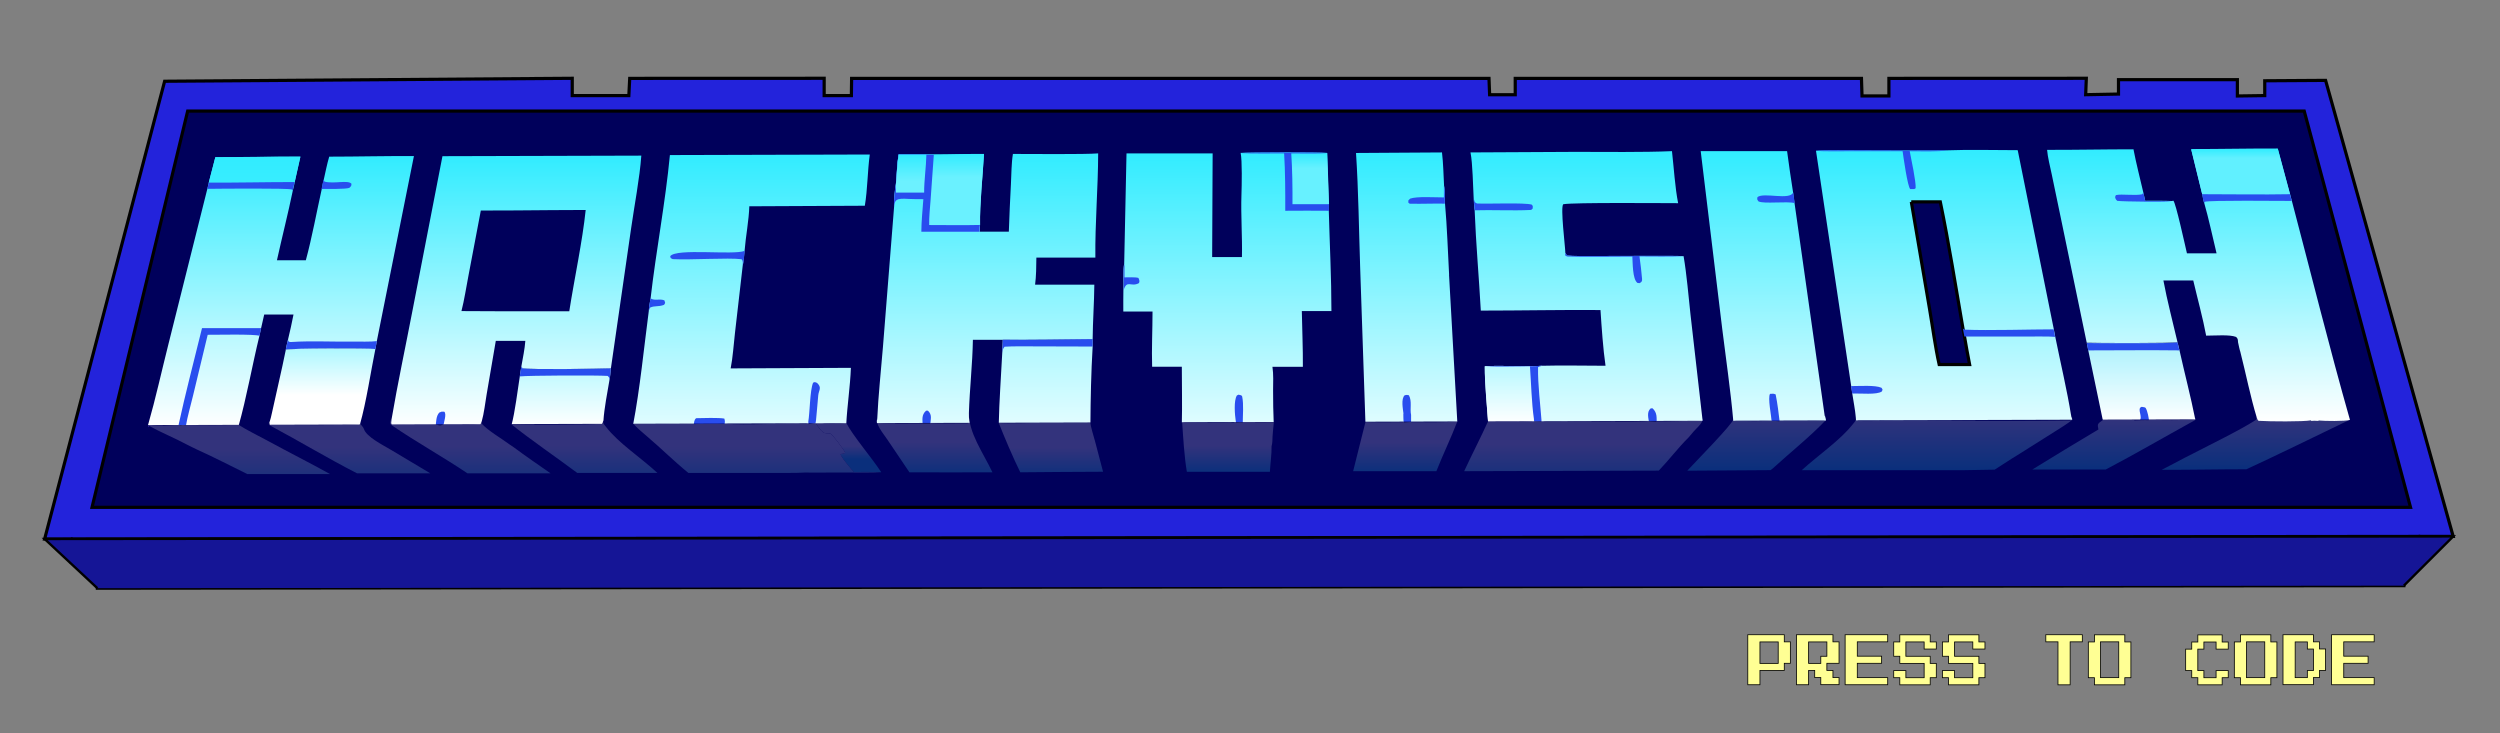 <?xml version="1.0" encoding="UTF-8"?>
<svg id="Layer_1" xmlns="http://www.w3.org/2000/svg" xmlns:xlink="http://www.w3.org/1999/xlink" version="1.1" viewBox="0 0 3123.033 915.681">
  <rect x="0" y="0" width="3123.033" height="915.681" fill="#808080" stroke="none"/>
  <!-- Generator: Adobe Illustrator 29.5.1, SVG Export Plug-In . SVG Version: 2.1.0 Build 141)  -->
  <defs>
    <style>
      .st0, .st1, .st2, .st3, .st4 {
        stroke: #000;
      }

      .st0, .st1, .st4 {
        stroke-width: 4px;
      }

      .st0, .st5, .st6 {
        fill: #00005b;
      }

      .st7 {
        fill: url(#linear-gradient2);
      }

      .st8 {
        fill: url(#linear-gradient1);
      }

      .st9 {
        fill: url(#linear-gradient9);
      }

      .st10 {
        fill: url(#linear-gradient3);
      }

      .st11 {
        fill: url(#linear-gradient6);
      }

      .st12 {
        fill: url(#linear-gradient8);
      }

      .st13 {
        fill: url(#linear-gradient7);
      }

      .st14 {
        fill: url(#linear-gradient5);
      }

      .st15 {
        fill: url(#linear-gradient4);
      }

      .st16 {
        fill: #4f3bd6;
      }

      .st17 {
        fill: url(#linear-gradient31);
      }

      .st18 {
        fill: url(#linear-gradient30);
      }

      .st19 {
        fill: url(#linear-gradient32);
      }

      .st20 {
        fill: url(#linear-gradient34);
      }

      .st21 {
        fill: url(#linear-gradient35);
      }

      .st22 {
        fill: url(#linear-gradient33);
      }

      .st23 {
        fill: url(#linear-gradient36);
      }

      .st24 {
        fill: url(#linear-gradient28);
      }

      .st25 {
        fill: url(#linear-gradient29);
      }

      .st26 {
        fill: url(#linear-gradient18);
      }

      .st27 {
        fill: url(#linear-gradient13);
      }

      .st28 {
        fill: url(#linear-gradient12);
      }

      .st29 {
        fill: url(#linear-gradient15);
      }

      .st30 {
        fill: url(#linear-gradient16);
      }

      .st31 {
        fill: url(#linear-gradient11);
      }

      .st32 {
        fill: url(#linear-gradient10);
      }

      .st33 {
        fill: url(#linear-gradient17);
      }

      .st34 {
        fill: url(#linear-gradient14);
      }

      .st35 {
        fill: url(#linear-gradient19);
      }

      .st36 {
        fill: url(#linear-gradient24);
      }

      .st37 {
        fill: url(#linear-gradient25);
      }

      .st38 {
        fill: url(#linear-gradient27);
      }

      .st39 {
        fill: url(#linear-gradient26);
      }

      .st1, .st40 {
        fill: #2323db;
      }

      .st41 {
        fill: url(#linear-gradient);
      }

      .st42 {
        fill: #294dee;
      }

      .st43 {
        fill: #0202b0;
      }

      .st5 {
        stroke: #00005b;
      }

      .st2 {
        fill: #151596;
        stroke-width: 3px;
      }

      .st44 {
        fill: url(#linear-gradient21);
      }

      .st44, .st45, .st46, .st47 {
        isolation: isolate;
      }

      .st44, .st45, .st46, .st47, .st48 {
        opacity: .2;
      }

      .st45 {
        fill: url(#linear-gradient20);
      }

      .st46 {
        fill: url(#linear-gradient23);
      }

      .st47 {
        fill: url(#linear-gradient22);
      }

      .st3 {
        fill: #ffff94;
      }

      .st4 {
        fill: none;
      }
    </style>
    <linearGradient id="linear-gradient" x1="2419.648" y1="1768.506" x2="2419.648" y2="1366.675" gradientTransform="translate(0 -1179.4)" gradientUnits="userSpaceOnUse">
      <stop offset="0" stop-color="#fff"/>
      <stop offset="1" stop-color="#31ecff"/>
    </linearGradient>
    <linearGradient id="linear-gradient1" x1="1978.069" y1="1769.806" x2="1978.069" y2="1368.206" gradientTransform="translate(0 -1179.4)" gradientUnits="userSpaceOnUse">
      <stop offset="0" stop-color="#fff"/>
      <stop offset="1" stop-color="#31ecff"/>
    </linearGradient>
    <linearGradient id="linear-gradient2" x1="1890.902" y1="1708.006" x2="1890.902" y2="1636.406" gradientTransform="translate(0 -1179.4)" gradientUnits="userSpaceOnUse">
      <stop offset="0" stop-color="#fff"/>
      <stop offset="1" stop-color="#b8f8ff"/>
    </linearGradient>
    <linearGradient id="linear-gradient3" x1="644.921" y1="1712.615" x2="644.921" y2="1373.806" gradientTransform="translate(0 -1179.4)" gradientUnits="userSpaceOnUse">
      <stop offset="0" stop-color="#fff"/>
      <stop offset="1" stop-color="#31ecff"/>
    </linearGradient>
    <linearGradient id="linear-gradient4" x1="1533.332" y1="1770.406" x2="1533.332" y2="1369.614" gradientTransform="translate(0 -1179.4)" gradientUnits="userSpaceOnUse">
      <stop offset="0" stop-color="#fff"/>
      <stop offset="1" stop-color="#31ecff"/>
    </linearGradient>
    <linearGradient id="linear-gradient5" x1="1636.753" y1="1434.406" x2="1636.753" y2="1370.506" gradientTransform="translate(0 -1179.4)" gradientUnits="userSpaceOnUse">
      <stop offset=".7" stop-color="#67f1ff"/>
      <stop offset="1" stop-color="#31ecff"/>
    </linearGradient>
    <linearGradient id="linear-gradient6" x1="945.903" y1="1771.97" x2="945.903" y2="1372.406" gradientTransform="translate(0 -1179.4)" gradientUnits="userSpaceOnUse">
      <stop offset="0" stop-color="#fff"/>
      <stop offset="1" stop-color="#31ecff"/>
    </linearGradient>
    <linearGradient id="linear-gradient7" x1="2746.353" y1="1705.821" x2="2746.353" y2="1364.897" gradientTransform="translate(0 -1179.4)" gradientUnits="userSpaceOnUse">
      <stop offset="0" stop-color="#fff"/>
      <stop offset="1" stop-color="#31ecff"/>
    </linearGradient>
    <linearGradient id="linear-gradient8" x1="2798.953" y1="1422.317" x2="2798.953" y2="1365.497" gradientTransform="translate(0 -1179.4)" gradientUnits="userSpaceOnUse">
      <stop offset=".8" stop-color="#61f0ff"/>
      <stop offset="1" stop-color="#31ecff"/>
    </linearGradient>
    <linearGradient id="linear-gradient9" x1="1233.602" y1="1771.339" x2="1233.602" y2="1371.006" gradientTransform="translate(0 -1179.4)" gradientUnits="userSpaceOnUse">
      <stop offset="0" stop-color="#fff"/>
      <stop offset="1" stop-color="#31ecff"/>
    </linearGradient>
    <linearGradient id="linear-gradient10" x1="1173.003" y1="1468.906" x2="1173.003" y2="1371.777" gradientTransform="translate(0 -1179.4)" gradientUnits="userSpaceOnUse">
      <stop offset=".7" stop-color="#6af1ff"/>
      <stop offset="1" stop-color="#31ecff"/>
    </linearGradient>
    <linearGradient id="linear-gradient11" x1="1138.203" y1="1420.006" x2="1138.203" y2="1372.506" gradientTransform="translate(0 -1179.4)" gradientUnits="userSpaceOnUse">
      <stop offset=".3" stop-color="#6cf1ff"/>
      <stop offset="1" stop-color="#31ecff"/>
    </linearGradient>
    <linearGradient id="linear-gradient12" x1="351.203" y1="1712.806" x2="351.203" y2="1374.35" gradientTransform="translate(0 -1179.4)" gradientUnits="userSpaceOnUse">
      <stop offset="0" stop-color="#fff"/>
      <stop offset="1" stop-color="#31ecff"/>
    </linearGradient>
    <linearGradient id="linear-gradient13" x1="318.003" y1="1407.532" x2="318.003" y2="1375.232" gradientTransform="translate(0 -1179.4)" gradientUnits="userSpaceOnUse">
      <stop offset="0" stop-color="#fff"/>
      <stop offset="0" stop-color="#38edff"/>
      <stop offset="1" stop-color="#31ecff"/>
    </linearGradient>
    <linearGradient id="linear-gradient14" x1="2194.401" y1="1769.106" x2="2194.401" y2="1368.206" gradientTransform="translate(0 -1179.4)" gradientUnits="userSpaceOnUse">
      <stop offset="0" stop-color="#fff"/>
      <stop offset="1" stop-color="#31ecff"/>
    </linearGradient>
    <linearGradient id="linear-gradient15" x1="1755.453" y1="1769.806" x2="1755.453" y2="1369.806" gradientTransform="translate(0 -1179.4)" gradientUnits="userSpaceOnUse">
      <stop offset="0" stop-color="#fff"/>
      <stop offset="1" stop-color="#31ecff"/>
    </linearGradient>
    <linearGradient id="linear-gradient16" x1="1312.803" y1="1771.306" x2="1312.803" y2="1603.206" gradientTransform="translate(0 -1179.4)" gradientUnits="userSpaceOnUse">
      <stop offset="0" stop-color="#fff"/>
      <stop offset="1" stop-color="#aef8ff"/>
    </linearGradient>
    <linearGradient id="linear-gradient17" x1="2674.603" y1="1706.506" x2="2674.603" y2="1607.206" gradientTransform="translate(0 -1179.4)" gradientUnits="userSpaceOnUse">
      <stop offset="0" stop-color="#fff"/>
      <stop offset="1" stop-color="#a9f1fd"/>
    </linearGradient>
    <linearGradient id="linear-gradient18" x1="402.803" y1="1712.207" x2="402.803" y2="1614.607" gradientTransform="translate(0 -1179.4)" gradientUnits="userSpaceOnUse">
      <stop offset=".4" stop-color="#fff"/>
      <stop offset="1" stop-color="#adf7ff"/>
    </linearGradient>
    <linearGradient id="linear-gradient19" x1="701.003" y1="1711.423" x2="701.003" y2="1637.306" gradientTransform="translate(0 -1179.4)" gradientUnits="userSpaceOnUse">
      <stop offset="0" stop-color="#fff"/>
      <stop offset="1" stop-color="#baf9ff"/>
    </linearGradient>
    <linearGradient id="linear-gradient20" x1="2419.713" y1="1697.306" x2="2419.713" y2="1766.706" gradientTransform="translate(0 -1179.4)" gradientUnits="userSpaceOnUse">
      <stop offset="0" stop-color="#fff"/>
      <stop offset="1" stop-color="#31ecff"/>
    </linearGradient>
    <linearGradient id="linear-gradient21" x1="2194.451" y1="1697.306" x2="2194.451" y2="1767.406" gradientTransform="translate(0 -1179.4)" gradientUnits="userSpaceOnUse">
      <stop offset="0" stop-color="#fff"/>
      <stop offset="1" stop-color="#31ecff"/>
    </linearGradient>
    <linearGradient id="linear-gradient22" x1="2817.903" y1="1699.806" x2="2817.903" y2="1766.106" gradientTransform="translate(0 -1179.4)" gradientUnits="userSpaceOnUse">
      <stop offset="0" stop-color="#fff"/>
      <stop offset="1" stop-color="#31ecff"/>
    </linearGradient>
    <linearGradient id="linear-gradient23" x1="2640.71" y1="1701.506" x2="2640.71" y2="1766.106" gradientTransform="translate(0 -1179.4)" gradientUnits="userSpaceOnUse">
      <stop offset="0" stop-color="#fff"/>
      <stop offset="1" stop-color="#31ecff"/>
    </linearGradient>
    <linearGradient id="linear-gradient24" x1="1977.969" y1="1734.406" x2="1977.969" y2="2032.306" gradientTransform="translate(0 -1179.4)" gradientUnits="userSpaceOnUse">
      <stop offset="0" stop-color="#fff"/>
      <stop offset=".2" stop-color="#31ecff"/>
    </linearGradient>
    <linearGradient id="linear-gradient25" x1="1755.503" y1="1732.106" x2="1755.503" y2="1862.306" gradientTransform="translate(0 -1179.4)" gradientUnits="userSpaceOnUse">
      <stop offset="0" stop-color="#fff"/>
      <stop offset=".3" stop-color="#31ecff"/>
    </linearGradient>
    <linearGradient id="linear-gradient26" x1="1534.053" y1="1736.206" x2="1534.053" y2="1850.806" gradientTransform="translate(0 -1179.4)" gradientUnits="userSpaceOnUse">
      <stop offset="0" stop-color="#fff"/>
      <stop offset=".3" stop-color="#31ecff"/>
    </linearGradient>
    <linearGradient id="linear-gradient27" x1="1312.803" y1="1738.306" x2="1312.803" y2="1868.706" gradientTransform="translate(0 -1179.4)" gradientUnits="userSpaceOnUse">
      <stop offset="0" stop-color="#fff"/>
      <stop offset=".3" stop-color="#31ecff"/>
    </linearGradient>
    <linearGradient id="linear-gradient28" x1="1167.538" y1="1731.706" x2="1167.538" y2="1876.106" gradientTransform="translate(0 -1179.4)" gradientUnits="userSpaceOnUse">
      <stop offset="0" stop-color="#fff"/>
      <stop offset=".3" stop-color="#31ecff"/>
    </linearGradient>
    <linearGradient id="linear-gradient29" x1="1059.703" y1="1736.606" x2="1059.703" y2="1818.806" gradientTransform="translate(0 -1179.4)" gradientUnits="userSpaceOnUse">
      <stop offset="0" stop-color="#fff"/>
      <stop offset=".2" stop-color="#31ecff"/>
    </linearGradient>
    <linearGradient id="linear-gradient30" x1="945.853" y1="1737.506" x2="945.853" y2="2047.506" gradientTransform="translate(0 -1179.4)" gradientUnits="userSpaceOnUse">
      <stop offset="0" stop-color="#fff"/>
      <stop offset=".2" stop-color="#31ecff"/>
    </linearGradient>
    <linearGradient id="linear-gradient31" x1="1019.003" y1="1705.606" x2="1019.003" y2="1706.406" gradientTransform="translate(0 -1179.4)" gradientUnits="userSpaceOnUse">
      <stop offset="0" stop-color="#fff"/>
      <stop offset=".3" stop-color="#31ecff"/>
    </linearGradient>
    <linearGradient id="linear-gradient32" x1="730.003" y1="1736.406" x2="730.003" y2="1919.006" gradientTransform="translate(0 -1179.4)" gradientUnits="userSpaceOnUse">
      <stop offset="0" stop-color="#fff"/>
      <stop offset=".3" stop-color="#31ecff"/>
    </linearGradient>
    <linearGradient id="linear-gradient33" x1="587.531" y1="1736.506" x2="587.531" y2="1936.706" gradientTransform="translate(0 -1179.4)" gradientUnits="userSpaceOnUse">
      <stop offset="0" stop-color="#fff"/>
      <stop offset=".3" stop-color="#31ecff"/>
    </linearGradient>
    <linearGradient id="linear-gradient34" x1="436.708" y1="1738.106" x2="436.708" y2="1939.706" gradientTransform="translate(0 -1179.4)" gradientUnits="userSpaceOnUse">
      <stop offset="0" stop-color="#fff"/>
      <stop offset=".3" stop-color="#31ecff"/>
    </linearGradient>
    <linearGradient id="linear-gradient35" x1="489.053" y1="1702.106" x2="489.053" y2="1702.306" gradientTransform="translate(0 -1179.4)" gradientUnits="userSpaceOnUse">
      <stop offset="0" stop-color="#fff"/>
      <stop offset=".3" stop-color="#31ecff"/>
    </linearGradient>
    <linearGradient id="linear-gradient36" x1="298.673" y1="1740.106" x2="298.673" y2="1967.806" gradientTransform="translate(0 -1179.4)" gradientUnits="userSpaceOnUse">
      <stop offset="0" stop-color="#fff"/>
      <stop offset=".3" stop-color="#31ecff"/>
    </linearGradient>
  </defs>
  <g>
    <polygon class="st40" points="2905.153 100.406 3064.553 670.106 3023.353 670.106 3023.353 698.506 3002.953 698.506 3002.953 731.606 121.653 734.806 121.653 701.706 88.753 701.706 88.753 673.306 55.753 673.306 205.653 101.506 714.853 97.806 714.853 119.406 785.553 119.406 786.653 97.906 1029.553 97.806 1029.553 119.406 1063.553 119.406 1063.853 97.906 1860.053 97.906 1860.853 118.306 1892.853 118.306 1892.853 97.906 2325.353 97.906 2326.053 119.806 2359.653 119.806 2359.653 97.906 2606.253 97.806 2605.453 118.306 2646.453 117.506 2646.453 99.506 2794.953 99.506 2794.953 119.906 2829.153 119.406 2829.153 100.906 2905.153 100.406"/>
    <polygon class="st4" points="2829.153 100.906 2905.153 100.406 3064.553 670.106 3023.353 670.106 3023.353 698.506 3002.953 698.506 3002.953 731.606 121.653 734.806 121.653 701.706 88.753 701.706 88.753 673.306 55.753 673.306 205.653 101.506 714.853 97.806 714.853 119.406 785.553 119.406 786.653 97.906 1029.553 97.806 1029.553 119.406 1063.553 119.406 1063.853 97.906 1860.053 97.906 1860.853 118.306 1892.853 118.306 1892.853 97.906 2325.353 97.906 2326.053 119.806 2359.653 119.806 2359.653 97.906 2606.253 97.806 2605.453 118.306 2646.453 117.506 2646.453 99.506 2794.953 99.506 2794.953 119.906 2829.153 119.406 2829.153 100.906"/>
  </g>
  <polygon class="st0" points="2610.253 633.806 2357.253 633.806 2324.953 633.806 2167.653 633.806 2141.353 633.806 1704.953 633.806 1674.153 633.806 1069.553 633.806 1038.753 633.806 812.053 633.806 779.653 633.806 114.953 633.806 234.453 138.706 713.353 138.706 787.353 138.706 1031.053 138.706 1063.353 138.706 1860.753 138.706 1893.053 138.706 2326.453 138.706 2360.353 138.706 2602.553 138.706 2648.753 138.706 2795.253 138.706 2829.253 138.706 2878.453 138.706 3011.253 633.806 2642.553 633.806 2610.253 633.806"/>
  <g>
    <path class="st3" d="M2183.353,855.506v-62.6h45.6v8.9h7.6v26.8h-7.6v8.9h-30.4v17.9h-15.2v.1h0ZM2198.553,828.706h22.8v-26.8h-22.8v26.8Z"/>
    <path class="st3" d="M2244.153,855.506v-62.6h45.6v8.9h7.6v26.8h-15.2v8.9h7.6v8.9h7.6v8.9h-22.8v-8.9h-7.6v-8.9h-7.6v17.9h-15.2v.1h0ZM2259.353,828.706h15.2v-8.9h7.6v-17.9h-22.8v26.8Z"/>
    <path class="st3" d="M2304.953,855.506v-62.6h53.2v8.9h-38v17.9h30.4v8.9h-30.4v17.9h38v8.9h-53.2v.1h0Z"/>
    <path class="st3" d="M2373.253,855.506v-8.9h-7.6v-8.9h15.2v8.9h22.8v-17.9h-30.4v-8.9h-7.6v-17.9h7.6v-8.9h38v8.9h7.6v8.9h-15.2v-8.9h-22.8v17.9h30.4v8.9h7.6v17.9h-7.6v8.9h-38Z"/>
    <path class="st3" d="M2434.053,855.506v-8.9h-7.6v-8.9h15.2v8.9h22.8v-17.9h-30.4v-8.9h-7.6v-17.9h7.6v-8.9h38v8.9h7.6v8.9h-15.2v-8.9h-22.8v17.9h30.4v8.9h7.6v17.9h-7.6v8.9h-38Z"/>
    <path class="st3" d="M2570.853,855.506v-53.7h-15.2v-8.9h45.6v8.9h-15.2v53.7h-15.2Z"/>
    <path class="st3" d="M2616.353,855.506v-8.9h-7.6v-44.7h7.6v-8.9h38v8.9h7.6v44.7h-7.6v8.9h-38ZM2623.953,846.506h22.8v-44.7h-22.8v44.7Z"/>
    <path class="st3" d="M2745.553,855.506v-8.9h-7.6v-8.9h-7.6v-26.8h7.6v-8.9h7.6v-8.9h30.4v8.9h7.6v8.9h-15.2v-8.9h-15.2v8.9h-7.6v26.8h7.6v8.9h15.2v-8.9h15.2v8.9h-7.6v8.9h-30.4Z"/>
    <path class="st3" d="M2798.753,855.506v-8.9h-7.6v-44.7h7.6v-8.9h38v8.9h7.6v44.7h-7.6v8.9h-38ZM2806.353,846.506h22.8v-44.7h-22.8v44.7Z"/>
    <path class="st3" d="M2851.953,855.506v-62.6h38v8.9h7.6v8.9h7.6v26.8h-7.6v8.9h-7.6v8.9h-38v.2h0ZM2867.153,846.506h15.2v-8.9h7.6v-26.8h-7.6v-8.9h-15.2v44.7-.1h0Z"/>
    <path class="st3" d="M2912.653,855.506v-62.6h53.2v8.9h-38v17.9h30.4v8.9h-30.4v17.9h38v8.9h-53.2v.1h0Z"/>
  </g>
  <path class="st41" d="M2587.153,519.606c.7,2,2.6,5.6.6,7.2-6.1,4.9-14.6,10-21.7,14.5-15.4,9.6-30.8,19.3-46,29l-6.5,4-21.9,14.1c-13.1,0-27.2.7-40.8.7h-200.2c20.8-19,47.5-36.9,63.8-57.4,4-5.1,4.5-4.9,3.8-10.7-.8-9.2-3-20.2-4.4-29.6l-1.3-9.1-44-294c10-1,44.4-.5,56.3-.5,35.8.3,71.6.2,107.3,0,24.4-1,62.7-.3,88.4-.2l45.1,223.7,1.8,9.4c6.4,31.9,14.9,67.3,19.9,99h0l-.2-.1h0Z"/>
  <path class="st5" d="M2509.753,571.406c-5.1-1.5-55-2.3-62.8-5.7,7.6-3.2,39.6.6,49.3,1.5,3.9.4,15.8.1,20,0l-6.5,4h0v.2Z"/>
  <path class="st0" d="M2387.553,252.206h36.3c10.7,51.8,19.3,106.2,28.3,158.2l1.9,9.9c2,11.7,4.1,23.4,6.4,35.1h-38c-5-22.3-8.2-47.5-12.1-70l-22.7-133.2h-.1,0Z"/>
  <path class="st42" d="M2452.153,410.506c.8.4,1.6.8,2.4,1.3,29.9,1.3,83.2-.4,110.9-.4l1.8,9.4c-6.3-.7-30.3-.4-37.5-.4h-75.8c0,.1-1.9-9.8-1.9-9.8h0l.1-.1Z"/>
  <path class="st42" d="M2268.453,188.406c10-1,44.4-.5,56.3-.5,35.8.2,71.6.2,107.3,0-9.3,1.7-35,1.1-46.4,1,1.8,9.6,8,38,7.4,46.2l-1.7,1.1h-5c-3.4-2.6-8.7-41-9.6-47.3h-68.3c-10.9,0-29.6.3-39.9-.4h0l-.1-.1h0Z"/>
  <path class="st42" d="M2312.453,482.306c11,0,30.1-1.4,37.9,2.1,1.8,2.9,1.6,1.5.5,4.6-6.4,4.5-26.5,2.2-37.1,2.6l-1.3-9.1h0v-.2h0Z"/>
  <path class="st8" d="M2126.853,524.706c1.4,5.1-8.7,12.9-12.8,18.2l-4.6,5.4c-12.6,12.4-24.6,28.3-37.2,41.4l-243.1.7c9.6-20.7,20.3-41.3,29.8-62.1-1.5-22.3-4.3-48.8-4.2-70.7,21.4-1.5,51.3,1,72.1-.7,23.4-.7,54.8,0,78.8,0-3.1-21.2-4.9-48.3-6.3-69.6-47.7-.4-100.6.7-149.5.7-2.3-41.6-6.1-83.7-7.7-125.2-.8-4.6-.9-10-1.2-14.6-.9-14.8-1.2-44.1-4-57.8l130.8-.7c37.5,0,84.2.7,120.9-.9,2.3,20,3.8,45.5,7.7,65-21.5,0-129.6-1-143.5,1.3-3.8,3.6,2.5,53.1,2.6,60.8l2,3.2c7.6,1,24.1.7,32.6.7l75.8-.2c6.2,0,31.9-.1,37.3.4,4,23.1,6,49.2,8.6,72.6l15.1,132.3h-.1l.1-.2h0Z"/>
  <path class="st16" d="M2126.853,524.706c1.4,5.1-8.7,12.9-12.8,18.2-11.8,0-43.7,1.5-51.6-3.2-1-2.5,4.2-8,6.3-10.8l.7-.5c5.8.4,52.5-.7,56-1.3l1.5-2.3h0l-.1-.1h0Z"/>
  <path class="st43" d="M2060.553,528.306l8.2.5c-2.1,2.8-7.3,8.3-6.3,10.8,7.9,4.7,39.7,3.2,51.6,3.2l-4.6,5.4-1-1.3-2.8-.5-1.7.4c-12,2.4-30.5,3.3-42.5.7-17.9-3.8-6.7-13.2-1-19.3h0l.1.1h0Z"/>
  <path class="st43" d="M1916.453,528.206l8.9.5c-3,5.8-8.5,9.7-.4,13.7,1.3,3.1-1.5,7-4.1,9.7-16.3,2.4-6.8,3.7-15.4,6.1l-2.6-.7c-2.9-4.8,10-23.3,13.5-29.4h0l.1.1h0Z"/>
  <path class="st7" d="M1925.853,527.106l-.4,1.5-8.9-.5-.5-5c-.3,3.2.7,3-2.1,5.1-8.3.5-46.3.5-54.9.1-1.5-22.3-4.3-48.8-4.2-70.7,21.4-1.5,51.3,1,72.1-.7-2.9.8-5.4,1.1-5.4,2.2-.4,21,3,47.4,4.5,67.9h0l-.2.1h0Z"/>
  <path class="st42" d="M1854.753,457.606c21.4-1.5,51.3,1,72-.7-2.9.8-5.4,1.1-5.4,2.2-.4,21,3,47.4,4.5,67.9l-.4,1.6-8.9-.5-.4-5c-2.9-20.4-3.4-44.4-4.9-65.3-17.4,0-39.4.4-56.4-.3h0l-.1.1h0Z"/>
  <path class="st42" d="M1841.053,248.106c1.2,3.5.3,4.5,4,6.1,14.9.7,59.4-1.3,68.4,1.4,1.9,1.8,1.3,2.7,1.2,4.9-1.3,1.2-1.3,1.8-3.2,1.8-21.1,1.1-48.4-.3-69.1.4-.8-4.6-.9-10-1.2-14.6h-.1Z"/>
  <path class="st42" d="M1955.453,315.906l2,3.2c7.6,1,24.1.7,32.6.7l75.8-.2c6.2,0,31.9-.1,37.3.4-15.6.7-38.8.4-55.1.3,1.2,9,2.5,18.5,3.2,27.7.2,3.1,0,4-3,5.7l-2.6-.2c-6.5-4.3-6-26.3-6.5-33-24.1,0-58.3.7-81.5-.1-3.4-1.8-2.1-.7-2.3-4.2h0l.1-.3h0Z"/>
  <path class="st42" d="M2060.053,527.806c-.8-5.3-3.3-13.3,2.1-17.7h2.3c6,5.7,4.9,11.6,5.1,18.2l-.7.5-8.2-.5-.5-.5h-.1Z"/>
  <path class="st10" d="M552.753,195.106l248.4-.7c-2,27.9-8.8,63-12.8,91.2l-25.2,174.5c-14.9.7-102,1.7-110.4,0l-1.5-2.2c1.8-10.2,4.3-22.1,5-32.1h-36.9l-11.5,67.2c-1.5,9.1-3.4,24.3-5.9,32.7l-2.1,5.3c-5.5,1.6-36.9.7-46,.9-4,2.2-5,1.2-9.6.1-16.5-.9-38.8.7-54.2-.7-2.1-2.5-1.2-4-1-7.1,7.7-45.2,17.7-91.8,26.4-137.1l37.3-192.2h0v.2h0ZM696.653,366.606c2.1-8.3,11.7-56.9,9.1-61.1-10.6-1.3-53.9-.7-66.8-.7-1.5,7.6-12.9,57.5-10,61.2,10.6,1.2,54.3.7,67.7.6h0Z"/>
  <path class="st42" d="M544.253,532.206c.7-5.3.4-12.4,4.5-16.8,3.8-1.5,1.8-1.2,6.3-1.1,3.2,3.2-.9,13.6-1.1,17.9-4,2.2-5,1.2-9.6.1h0l-.1-.1h0Z"/>
  <path class="st6" d="M688.053,262.506l43.6-.2c-4.1,39.5-14.3,86.5-20.5,126.5-30.2-.1-60.5-.1-90.6,0l-44.1-.2c3.6-13.8,6-30.3,8.8-44.5l15.4-81.1c29.1,0,58.3-.2,87.5-.5h-.1Z"/>
  <path class="st15" d="M1663.453,388.606h-37.2c.4,23.1,1.5,46.6,1.3,69.6h-38c1.4,9,.9,20.5.8,29.6,0,13.7.2,27.4.8,41.1-.7,6.2-1.3,12.4-1.8,18.5-.1,4.3,0,7.4-1.2,11.7.3,9-1.6,22.4-2.2,31.9h-103.7c-3.2-18.4-4.6-43-5.9-61.8.6-23.5,0-47.6,0-71.1h-37.1c-.7-22.2.5-46.3.5-68.9h-36.5c-.1-9,0-17.9.1-26.8.6-8.3-1-25.8,1-32.8l2.9-138h107.6l-.6,129.5h37.2c.6-25.5-1.5-52.3-.6-78.1.4-11.4,1-42.1-1-52,9.9-.9,98.8-1.2,107.9,0l2.2,63.9v8.3c1.1,41.4,3.3,84,3.3,125.3h0l.2.1h0Z"/>
  <path class="st43" d="M1543.753,529.606c3.3-.2,5.1-.5,8.4-.1.4,6.2,2.5,15.4-3.4,20.4h-2.1c-6.5-3.9-3.7-14.9-2.9-20.2v-.1h0Z"/>
  <path class="st43" d="M1588.353,559.206c-8.8-.4-20.6,1-26.7-1.3l.4-1.5c6.2-2.2,19.3.7,25.7-1.4.7-2.5,1.4-5,1.9-7.5-.1,4.3,0,7.4-1.2,11.7h-.1Z"/>
  <path class="st14" d="M1658.053,191.106l2.2,63.9h-45.5c.1-19.9-.2-43.6-1.5-63.5,12.7,0,32.9.4,44.9-.4h-.1Z"/>
  <path class="st42" d="M1660.153,255.006v8.3c-17.4-.3-37.1,0-54.6,0,.1-22.6,0-49.3-1.4-71.7-14.9,0-40.2.4-54.1-.4,9.9-.9,98.8-1.2,107.9,0-12,.9-32.1.4-44.9.4,1.3,19.9,1.6,43.6,1.5,63.5h45.6v-.1Z"/>
  <path class="st42" d="M1543.653,525.506c-1.1-7.2-2.6-25.2,1.5-31.5l2.1-1c2.1.5,4.2.7,4.5,2.4,2.1,10,.7,23.7.7,33.8v.5c-3.4-.4-5.2,0-8.5.1l-.2-4.3h-.1Z"/>
  <path class="st42" d="M1404.753,329.706v16.8c4.7,0,14-.5,17.4.7,1,2.6,1.8,3.7.7,6.4-10,5.7-15-4.9-19.2,8.9.6-8.3-1-25.7,1-32.8h.1Z"/>
  <path class="st11" d="M836.753,193.706l249.8-.7c-2.9,21-2.7,43.2-6.2,64-48.3,0-95.9.7-144.3.7-.5,17.4-4.5,37.7-5.9,55.6-.5,4.7-1.1,13.8-2.3,18.2l-9.7,84.3c-1.6,13.8-2.7,30.9-5.4,44.4,49.9,0,99.8-.7,150.2-.7-.9,23.4-4.6,47.2-5.8,70.5,8.9,16.8,32.1,43.7,43.8,61.7-8.9.7-32.4.5-42.4.4-17-.2-36.3.3-53,0-7.7.7-38,.4-47.6.4h-97.9c-18-14.6-34-30.7-51.5-45.5-5.8-4.9-13-11.1-17.7-16.3,8.6-44.9,13.7-97.2,19.7-142.7.2-4.6,1.3-11,2.2-15.4,6.8-59.2,18.5-119.9,24.1-178.9h-.1,0Z"/>
  <path class="st43" d="M1010.053,531.506l8.6-1.5c3,4.3,5.6,8.9,10.4,12.7,4.3.7,2.9.5,7.5.4,3.8,1.5,17.7,20.8,19.3,24.3-2.9,2.5-7.1.4-5.5,3.2,3.5,6.2,11.3,15.3,16.4,21,9.2,0,25.5-.2,34.2.3-8.9.7-32.5.5-42.4.4-16.9-.2-36.3.3-53,0,3.1-1.2,45.4-.7,52.1-.7l-47.5-60h0l-.1-.1h0Z"/>
  <path class="st43" d="M866.853,531.606c8.9-.5,29-.6,38-.1,1.6,1.5,2.7,3.1,4,4.8l-1.3.9c-10.4.9-46.1,1.5-55.5-1.5-1.9-.6-1.5-1-2.1-2.4,4.4-1.6,10.1-1.1,16.8-1.5h0l.1-.2h0Z"/>
  <path class="st42" d="M927.853,331.606c0-2.9.7-5.4-1.5-7.8-17.4-2.1-62.2,1.1-85.9-.1-3.6-1.8-2.4-.7-3.2-3.7,7.7-10.2,78.6-1,93-6.6-.5,4.7-1.1,13.8-2.4,18.2h0Z"/>
  <path class="st42" d="M1009.653,527.106c2.1-11.5,2-39.4,6.1-49.1l2.2-.7,2.7,1c6.5,6.1,2.1,9,1.5,15.7-1,10.8-1.8,21.6-2.9,32.4l-.7,3.6-8.6,1.5-.3-4.4h0Z"/>
  <path class="st42" d="M866.553,530.506c.6-2.8.5-6.1,3.1-8.1,7.7-.2,28.8-.8,35.2.5,1,3.4.7,4.4.3,7.9l-.3.5c-9-.5-29.1-.4-38,.1l-.3-1h0v.1h0Z"/>
  <path class="st42" d="M810.453,388.106c.2-4.6,1.3-11,2.2-15.4,5.4,3.5,11,0,17.3,2.5,1,3.5,1.6,2.6-.4,5.6-7.7,2.9-11.6.6-17.7,3.6l-1.3,3.8h0l-.1-.1h0Z"/>
  <path class="st13" d="M2935.453,524.606c-5.8,1.8-32.3,1.4-38.6.7l-1.2.5c-3.6-.4-4.9-.1-8.5,0l-.3-.7c-9.5,1.8-52.6,1.5-65,.6-1.4,0-2.1-2.6-2.6-3.8-8-26.2-13.8-55.8-20.6-82.4-.7-1.5-2.5-10.2-2.9-12.1-.2-2.6.1-4.3-2.4-6.5-8.2-3.2-25.8-1.6-37.4-1.6-4.1-22.1-10.9-46.6-16.1-68.9h-37.3c4.6,24.9,11.8,52,17.6,77-5.4,1.5-102.5,1.2-113.4.7l-33.3-160.4-10.5-50.4c-1.9-9-5-21.1-5.7-30.1,35.8.1,71.7-.7,107.9-.7,3.4,17.7,8.2,36.2,12.3,53.9.7,3.5,1.5,7,2.4,10.4,9.4,0,24.3-.2,33.3.3l1.8-.4c2.9,1.8,15.2,58.2,17,65.8h37c-5-20.7-9.7-43.1-15.6-63.6-.6-1-2.1-9.3-2.4-10.9l-13.7-55.8c36.3,0,71.7-.8,108.2-.7l15.2,56.4,2.2,8.4c23.9,90.6,46.9,183.3,72.6,273.7v.6h0Z"/>
  <path class="st12" d="M2845.453,186.206l15.2,56.4c-33.8.7-75.3,0-109.7,0l-13.7-55.8c36.3,0,71.7-.8,108.2-.7h0v.1h0Z"/>
  <path class="st42" d="M2750.953,242.606c34.4,0,76,.7,109.7,0l2.2,8.4c-13.8,0-103.4-1-108.8,1.1l-.7,1.5c-.6-1-2.1-9.3-2.4-10.9h0v-.1Z"/>
  <path class="st42" d="M2677.453,240.706c.7,3.5,1.5,7,2.4,10.4,9.4,0,24.3-.2,33.3.3-7,1-60.9.5-68.3-.5-2.4-2.1-3.5-4.9-1.5-7.2,7.3-1.7,22.9,1,32.6-1l1.7-2h-.2Z"/>
  <path class="st9" d="M1368.353,321.806h-73.7c-.1,10.7-.2,23.2-1.6,33.8h74c-.2,22.7-1.9,45.6-2.1,68.1-34.5.4-78.3,1.1-112.3.8h-37.3c-.5,30.5-4.1,61.4-5,91.9-.9,25.7,17.8,50.8,29.4,75.4-34.2,0-69.6.3-103.7,0l-27.7-41.1c-5-7.5-15.4-19.4-12.5-27,1.3-29.4,4.7-60.3,7.1-89.8l14-176c0-7.9.7-19.9,2.3-27.7,1.3-12.2,1.3-25,3.4-37.2h44.1c21.3,0,41.1-.9,62.5-.7-1.5,27.4-5.4,61.9-4.9,88.7-.5,3.4-.8,5.1-.6,8.4h36.5c.7-19.7,1.5-39.4,2.6-59.1.6-11.6.6-26.7,2.5-38,20.5,0,90.2.7,106.5-.7-.1,43.1-4,87.3-3.5,130.2h0Z"/>
  <path class="st32" d="M1166.653,193.106c21.3,0,41.1-.9,62.5-.7-1.5,27.4-5.4,61.9-4.9,88.7-.5,3.4-.8,5.1-.6,8.4h-72.6c0-12.8,1.6-27.7,2.5-40.7-6,0-12.5,0-18.5-.3-16.3-1.1-16.6,1.4-18.2,9.3,0-7.9.7-19.9,2.3-27.7,1.3-12.2,1.3-25,3.4-37.2h44.1v.2h0Z"/>
  <path class="st42" d="M1157.253,193.106h9.3l-4,56.1c-.7,9.8-2.1,22.3-1.8,31.9,18.7,0,45.4.4,63.4-.1-.5,3.4-.8,5.1-.6,8.5h-72.6c0-12.8,1.6-27.7,2.5-40.7-6,0-12.5,0-18.5-.3-16.3-1.1-16.6,1.4-18.2,9.3,0-7.9.7-19.9,2.3-27.7,1.3-12.2,1.3-25,3.4-37.2h34.8v.2h0Z"/>
  <path class="st31" d="M1122.453,193.106h34.8c-.3,15.6-2.9,32.3-2.8,47.5h-35.3c0-3.3.1-7.1,0-10.4,1.3-12.2,1.3-25,3.4-37.2h0l-.1.1h0Z"/>
  <path class="st43" d="M1153.253,530.806h8.3c3.9,5.5,8.8,11-3.5,14.6-5.9-.3-3.3.3-7.9-1.8-1.5-2.8-1.9-1.5-.3-3.8,3.2-.2,2.6-.2,5.8-.7.9-2.2-2-4.6-2.5-8.2h0l.1-.1Z"/>
  <path class="st42" d="M1152.553,530.506c-.1-6.3-1.6-12.1,4.3-17.5h2.3c5.8,5.4,3.2,10.7,3,17.1l-.4.4h-8.3l-.7-.1h0l-.2.1h0Z"/>
  <path class="st28" d="M517.053,195.106l-46.3,230.9-1.8,9.9c-10.4-1-108.1-1.1-112,.9.9-4.3,1.8-8.7,2.9-12.9,2.5-10.3,4.8-20.7,6.8-31h-36.6l-3.9,17.1-2.1,9.6c-8.9,36.3-16,77-26.1,112.7-10.6.8-53.8.6-65.8.1l-.2.5c-3.4-.6-3.2-.4-6.7,0l-2.5-.7c-8.5.5-32.9,3.1-37.8-1.4,9.4-32.7,17.1-67.8,25.4-100.7l48.7-194.4,1.8-7.8,8.2-31.6c35.5,0,70.3-.8,106.3-.7l-7.1,31.6c-.3,1.5-1.9,9.6-2.4,10.6-6,29-13.5,58.3-19.9,87.3h36.1c7.7-28.4,13.6-60.8,20-89.5.7-3.8,1.4-7.6,2.4-11.3,2.1-9.1,4.1-19.7,6.8-28.6,34.4,0,73.1-1,106.2-.7h-.2l-.2.1h0Z"/>
  <path class="st27" d="M375.153,195.806l-7.1,31.6c-36.2-.1-70.8.9-107.3.7l8.2-31.6c35.5,0,70.3-.8,106.3-.7h-.1,0Z"/>
  <path class="st42" d="M326.253,409.906l-2.1,9.6c-5.8-2.3-53.7-1.3-64.7-1.3l-18.2,75.6c-2.9,12.1-7.1,26.6-9.1,38.6l-.2.5c-3.4-.6-3.2-.4-6.7,0l-2.5-.7c8.8-40.5,19.7-81.9,29.6-122.3h74-.1,0Z"/>
  <path class="st42" d="M356.953,436.806c.9-4.3,1.8-8.7,2.9-13,.6,2.8-.6,2,2.1,3.4h2.6c23.4-1.6,52.2-.1,76-.5,7.5,0,23.8.4,30.2-.6l-1.8,9.9c-10.4-1-108.1-1.1-112,.9v-.1h0Z"/>
  <path class="st42" d="M260.653,228.106c36.4.2,71.1-.7,107.3-.7-.3,1.5-1.9,9.6-2.4,10.6l-.8-1.3c-4.6-1.8-92.5-1-105.7-.8l1.8-7.8h-.2Z"/>
  <path class="st42" d="M401.753,235.806c.7-3.8,1.4-7.6,2.4-11.3l1.3,2.4c12.1,3.1,28.9-2.4,33.6,2.6-.2,2.8,0,2.7-2.7,5.2-4.6,1.7-27.4,1.3-34.5,1.3h0l-.1-.2Z"/>
  <path class="st34" d="M2279.653,519.606c.3.9,1.9,6.2,1.4,6.7-19.5,20.6-44.7,40.6-66.6,60.6-.7.7-2.2,1.7-2.8,2.1-34.6,0-68.9.7-104,.7,8.5-9.3,57.4-58.9,57.5-64.2v-.7c-3.3-37.4-9.1-76.4-13.7-113.9l-26.9-222.1h107.9c2.3,17.2,4.8,34.4,7.5,51.6l1.8,13.2,37.7,265.9h0l.2.1h0Z"/>
  <path class="st5" d="M2214.053,527.806c2.2,0,6.2,0,8.2.3-10.6,15.6-12.4,9.4-27.4,17.6-4.7.5-2.4.6-7.1-.4,0-4.5,12.9-15.2,21.7-15.1,1.9,0,3.2-1.3,4.6-2.3h0v-.1Z"/>
  <path class="st42" d="M2240.153,240.506l1.8,13.2c-10-2.6-38,1.3-45.2-2.1-1.9-2.6-1.8-2.4-1.3-5.4,8.1-6.3,40.6,4.5,44.7-5.9h0v.2Z"/>
  <path class="st42" d="M2213.253,527.106c-.4-7.1-5.2-30.5-2.1-35.1,5.3-.1,3.2-.6,7,.7,2.4,11.7,3.7,23.2,5.1,34.9l-1,.4c-2.1-.1-6-.2-8.2-.3l-.9-.7h0l.1.1h0Z"/>
  <path class="st29" d="M1810.153,343.206l10.4,185c-8,20.9-18.1,41.6-26.2,62.2h-104l15.4-61.4-6.6-194.4c-1.6-47.3-2.1-96.4-5.2-143.5,34.9,0,71.6-.7,107.4-.7,1.6,13.5,1.9,28,2.6,41.6,1.6,6,1.1,16.2,1.2,22.5,2.6,29.1,3.5,59.6,5.1,88.7h-.1Z"/>
  <path class="st43" d="M1753.853,529.406l9-.6c-1,3.8-2.6,11.2-5.4,14.7-.6.8-4.8.7-7,.9-4,1.7-4.6,1.8-8.9,3l-2.1-.4c-1.1-2.8,1-13.1,6.3-14.6,5.1-1.5,3.8.7,8-2.9h0l.1-.1h0Z"/>
  <path class="st42" d="M1803.753,231.906c1.6,6,1.1,16.2,1.2,22.5-14.9-.3-27.8.4-42.4.1-2.3,0-1.4,0-3.2-1.3.1-3.7-.8-2.1,2.3-5.1,8.6-3,30.2-1.5,42.1-1.5v-14.8h0v.1Z"/>
  <path class="st42" d="M1753.253,516.906c-.6-5.7-3.4-18.9,1.6-23.2,3.6-.5,1.8-.6,5.2.1,4.1,7.8,1,16.6,2.7,24.6v10.3l-9,.6c-.8-3.2-.6-9-.7-12.5h0l.2.1h0Z"/>
  <path class="st30" d="M1367.453,551.306l10.5,39.9c-35.1,0-68.8.5-103.4.7-9-18.2-19.7-43.4-26.9-61.7.6-29.6,2.9-60.2,4.4-89.8l.6-15.8c34,.3,77.8-.4,112.3-.8v9.3c-1.9,31.3-2.6,65.5-2.8,96.8.5,5.2,3.9,15.9,5.4,21.6h0l-.1-.2Z"/>
  <path class="st42" d="M1252.653,424.406c34,.3,77.8-.4,112.3-.8v9.3c-22.2-.1-44.7-.2-67-.2s-30.7-.3-43,.4c-2.2,2.3-2.2,4.5-2.8,7.1l.6-15.8h-.1Z"/>
  <path class="st33" d="M2742.253,523.906l-1.6,1.8c-7.8,1.3-46.3.8-56.1.5l-.7.5c-4.6-.4-12.9.1-17.9.3l.4-.7c-13.1.2-26.1.2-39.2,0l-18.5-88.7-1.8-9.2c11,.4,108.1.7,113.4-.7l2.4,9.9c6.3,28.4,14.1,58,19.7,86.3h-.1,0Z"/>
  <path class="st42" d="M2720.153,427.806l2.4,9.9c-36.6-.5-77.1,0-113.9,0l-1.8-9.2c11,.4,108.1.7,113.4-.7h-.1,0Z"/>
  <path class="st42" d="M2666.253,526.306l6.2-.6c5.3-4.6-3.8-15.4,3-17.5,2.1.4,4.3.5,4.9,1.4,2.4,3.7,4,12.9,4.3,16.6l-.7.5c-4.6-.4-12.9.1-17.9.3l.4-.7h-.2Z"/>
  <path class="st26" d="M468.953,435.906c-5.8,28.5-11.4,66.6-19.2,93.9l-1.2,1.6c-5.4,2.1-96.3,1.3-109.2,1-2.8-1.4-2.1-1.8-2.8-4.5,1.3-3.8,2.3-8,3.1-11.8,5.7-26.4,12.1-52.8,17.4-79.2,3.8-2,101.5-1.9,112-.9h0l-.1-.1Z"/>
  <path class="st35" d="M763.053,460.106c-.4,4.3-.8,11.2-1.8,15.2-2.5,14.4-6.5,35.5-7.4,49.7-1.2,3-.7,4.1-3.8,6-10.8,1.2-99.6,1.3-111.2.5,4.7-17.4,7.6-43.4,10.5-61.4.5-4,1.2-8.2,1.9-12.2l1.5,2.2c8.5,1.6,95.6.6,110.4,0h-.1Z"/>
  <path class="st42" d="M651.153,458.006l1.5,2.2c8.5,1.6,95.6.6,110.4,0-.4,4.3-.9,11.2-1.8,15.2-.2-2.9.4-3.5-2.1-5.8-14.1-1-97.8-.6-109.9.6.5-4,1.2-8.2,1.9-12.2h0Z"/>
  <path class="st5" d="M2725.653,570.206l9.3-4.7c11.9,4.2,33.7-3.2,42.9,4.9-1.4,1.3-2.1,2.2-5.6,2.3-19.2.3-26.6-3.7-46.6-2.4h0v-.1h0Z"/>
  <path class="st43" d="M642.153,560.906c-15.2-.3-29,1.2-43.7.6-10.1-4.5-20.2-1.8-24.9-5.1,23.8-4.3,49.7,5,62.8.5l5.9,4h-.1Z"/>
  <path class="st16" d="M184.953,531.006c4.9,4.4,29.3,1.8,37.8,1.4l2.5.7c-1,5.4-7.2,6.5,10.1,9,11,1.6,31.1,12.7,39,17.4-12.5.1-22.5.4-34.1-2.4-2.1-.5-5.2-.4-7.6-.4-13.9-7.5-31.9-14.9-45.8-22.6-2.6-1.5-1.9-.7-1.8-2.9h-.1v-.2Z"/>
  <path class="st43" d="M225.153,533.006c3.5-.6,3.3-.7,6.7,0,19.4,9.6,38.6,19.4,57.8,29.3-8.7,0-37.2-.7-43.1,1.3-4.1-1.8-10-4.9-14-6.9,2.4,0,5.4,0,7.6.4,11.6,2.9,21.6,2.6,34.1,2.4-7.9-4.6-28-15.8-39-17.4-17.3-2.5-11.1-3.6-10.1-9h0v-.1Z"/>
  <path class="st5" d="M2665.853,527.006c5-.1,13.3-.7,17.9-.3-5.3,4.4-14.9,9.9-24,11.8l-1-.9,3-3.8-2.4-2.4c1-2.6,1.9-2.2,6.5-4.4h0Z"/>
  <path class="st1" d="M88.653,673.306l2934.7-3.2-2934.7,3.2h0Z"/>
  <path class="st1" d="M3002.953,698.506l-2881.3,3.2,2881.3-3.2Z"/>
  <polygon class="st6" points="184.953 531.006 207.953 608.106 2763.453 602.106 2742.253 523.906 184.953 531.006"/>
  <path class="st45" d="M2587.153,517.906c.7,2,2.6,5.7.7,7.2-6.1,4.9-14.6,10-21.7,14.5-15.4,9.6-30.8,19.3-46,29l-6.5,4-21.9,14.1c-13.1,0-27.2.7-40.8.7h-200.2c20.8-19,47.5-36.9,63.8-57.4,4-5,4.5-4.9,3.8-10.7.7,2.6.8,4.1,3.1,6.5,8,.6,24.8,0,33.5-.2,15.2-.1,30.3-.2,45.5-.1,60.3,0,126,.7,185.8-.2,2-2.6,1.2-4.2,1.1-7.2h0l-.2-.2h0Z"/>
  <path class="st44" d="M2279.653,517.906c.3.9,1.9,6.2,1.4,6.7-19.5,20.6-44.7,40.6-66.5,60.6-.7.6-2.2,1.7-2.8,2.1-34.6,0-68.9.7-104,.7,8.5-9.3,57.4-58.9,57.5-64.2v-.7l2.3,2.1c7.4,1.1,40,1.3,45.8,0l.9.7c2.2,0,6.2,0,8.2.3l1-.4c12.6,0,44.1.5,55-.4,1.7-1.8,1.3-5.4,1.3-7.7h0l-.1.2h0Z"/>
  <path class="st47" d="M2819.253,520.406c.6,1.2,1.2,3.7,2.6,3.8,12.4,1,55.5,1.2,65-.6l.3.7c3.7-.2,4.9-.4,8.5,0l1.2-.5c6.3.7,32.9,1,38.6-.7-.1.5-.4,1-.6,1.5-34.6,16.7-96.2,46.8-128.6,61.6-35.3,0-70,.8-105.9.7,9.7-5,19.7-10.1,29.1-15.2l9.3-4.7c21.6-11.3,59.8-29.7,79.7-42.7.2-1.4.4-2.5.6-3.5h0l.2-.4h0Z"/>
  <path class="st46" d="M2742.253,522.106c.4,2.3,1,2.1-2.4,4-36.4,20-72.2,40.9-109.3,60.4-30.2,0-61.7.2-91.7,0,27.3-16.8,54.7-33.5,82.5-50-1.2-6.7-1.7-6.8,5.8-12,13.1.2,26.1.2,39.2,0l-.4.7c5-.1,13.3-.7,17.9-.3l.7-.5c9.9.4,48.3.8,56.1-.5l1.6-1.8h0Z"/>
  <g class="st48">
    <g>
      <path class="st36" d="M2126.753,522.906c1.4,5.2-8.7,12.9-12.8,18.2l-4.6,5.4c-12.6,12.4-24.6,28.3-37.2,41.4l-243.1.7c9.6-20.7,20.3-41.3,29.8-62.1,8.7.4,46.6.4,54.9-.2,2.8-2.1,1.8-1.9,2.1-5.1h.2l.4,4.9,8.9.5.4-1.6c2.6,1.5,5.4,1.5,9.1,1.5,17.4-.5,115.1,1.1,125.1-.7l.5.5,8.2.5.7-.5c5.8.4,52.5-.7,56-1.3l1.5-2.3-.1.2h0Z"/>
      <path class="st37" d="M1820.553,526.406c-8,20.9-18.1,41.6-26.2,62.2h-104l15.4-61.4c10.3.5,36.1.2,47.5.2v-6.8c.1,2.6.3,5.2.7,7.1l9-.6v-10.3,10.6c14.2,0,45.5.6,57.7-1h-.1Z"/>
      <path class="st39" d="M1591.353,527.306c-.7,6.2-1.3,12.4-1.7,18.5-.2,4.3,0,7.4-1.2,11.7.3,9-1.6,22.4-2.1,31.9h-103.7c-3.2-18.4-4.6-43-5.9-61.8,6.4.9,56.3.7,64.7.3,3-1.9,1.9-1,2.2-3.8l.2,3.8c3.3-.2,5.2-.5,8.4-.1l.2-.5c12.9.2,26,.2,38.9,0h0Z"/>
      <path class="st38" d="M1367.453,549.406l10.5,39.9c-35.1,0-68.8.5-103.4.7-9-18.2-19.7-43.4-26.9-61.7,8.9,1,42.5,0,53.9-.1,18.5-.4,42.9.4,60.5-.2.5,5.2,3.9,15.9,5.4,21.6v-.2Z"/>
      <path class="st24" d="M1208.953,528.706c0-4.6-.6-9.7,1.4-14.1-.9,25.7,17.8,50.8,29.4,75.4-34.2,0-69.6.3-103.7,0l-27.7-41.1c-5-7.5-15.5-19.4-12.5-27,.3,2.9-.4,4.3,2,6.5,11.2,1,41.8.4,54.8.5l.7.2h8.3l.5-.6c8.4.7,36.9.3,46.8.3v-.1h0Z"/>
      <path class="st25" d="M1100.853,589.906c-8.6-.5-24.9-.3-34.2-.3-5.1-5.7-12.9-14.8-16.4-21-1.6-2.8,2.7-.7,5.5-3.2-1.6-3.5-15.6-22.8-19.3-24.3-4.6,0-3.2.3-7.5-.4-4.8-3.7-7.3-8.3-10.4-12.6l.7-3.5h0l.6,2.7c5.3,2.2,31,2.1,37.2.9,8.9,16.9,32.1,43.7,43.8,61.7h0Z"/>
      <path class="st18" d="M1066.653,589.606c9.3,0,25.6-.2,34.2.3-8.9.7-32.5.5-42.4.4-16.9-.2-36.4.3-53,0-7.7.7-38,.5-47.6.5h-97.9c-18-14.6-34-30.7-51.5-45.5-5.8-4.9-13-11.1-17.6-16.3,18.4,1.5,56.1,0,75.8-.2l.3,1c8.9-.5,29-.6,38-.1l.3-.5c27.2,2.3,73.1-.9,101.8.1.7-.4,1.5-.7,2.3-1l.5-2.9.3,4.4,8.6-1.5h0c3,4.2,5.6,8.8,10.4,12.5,4.3.7,2.9.4,7.5.4,3.7,1.5,17.7,20.8,19.3,24.3-2.8,2.5-7.1.4-5.5,3.2,3.5,6.2,11.3,15.3,16.4,21l-.2-.1h0Z"/>
      <path class="st17" d="M1019.353,524.506h0l-.7,3.6h0l.7-3.6h0Z"/>
      <path class="st19" d="M821.253,590.806h-100.1c-24.5-18.3-60-42.7-82.4-60.8h0c11.7.7,100.5.6,111.2-.6,3.2-1.9,2.6-3,3.8-6-.7,5.8-.4,5.1,3.3,9.9,15.6,20.3,43.6,38.4,64.2,57.5h0Z"/>
      <path class="st22" d="M687.653,591.306h-103.7c-30.2-20.4-64.5-39.4-94.5-60-3.5-2.4-1.7-5.6-.5-8.4-.2,2.8-.9,4.3,1,6.7,15.4,1.3,37.7-.2,54.2.7,4.6,1,5.6,2.1,9.6-.2,9-.3,40.5.7,46-.9l2.1-5.3c0,1.2-.4,5,.4,5.8,7.8,8.6,23.8,17.7,34,25.3l5.9,4c14.3,10.7,30.5,21.7,45.5,32.2v.1h0Z"/>
      <path class="st20" d="M537.453,591.306h-91.4c-36.9-18.9-72.3-40.3-108.6-59.7-2.6-1.3-1.3-3.7-1-5.5.8,2.7,0,3.2,2.8,4.5,12.9.4,103.7,1.2,109.2-1l1.2-1.6c.3,2.6,3.9,4.6,4.9,7.8,3.1,9.8,22.6,19.5,34.6,26.6l48.4,28.9h-.1Z"/>
      <path class="st21" d="M489.153,522.506c0,.1-.1.3-.2.4v-.4h.2Z"/>
      <path class="st23" d="M412.553,592.206h-103.6c-19.3-9.5-42.6-21.5-62.4-30.4-4.1-1.8-10-4.9-14-6.9-13.9-7.5-31.9-14.9-45.8-22.6-2.6-1.5-1.9-.7-1.8-2.9v-.2c4.9,4.4,29.2,1.8,37.7,1.4l2.5.7c3.5-.6,3.3-.7,6.7,0l.2-.5c12.1.4,55.2.6,65.9-.2,8.8,5.9,26.4,14.5,36.6,20.1,25.4,13.9,52.8,27.6,77.9,41.6l.1-.1h0Z"/>
    </g>
  </g>
  <polyline class="st2" points="121.653 734.806 55.753 673.306 3064.553 670.106 3002.953 731.606"/>
</svg>